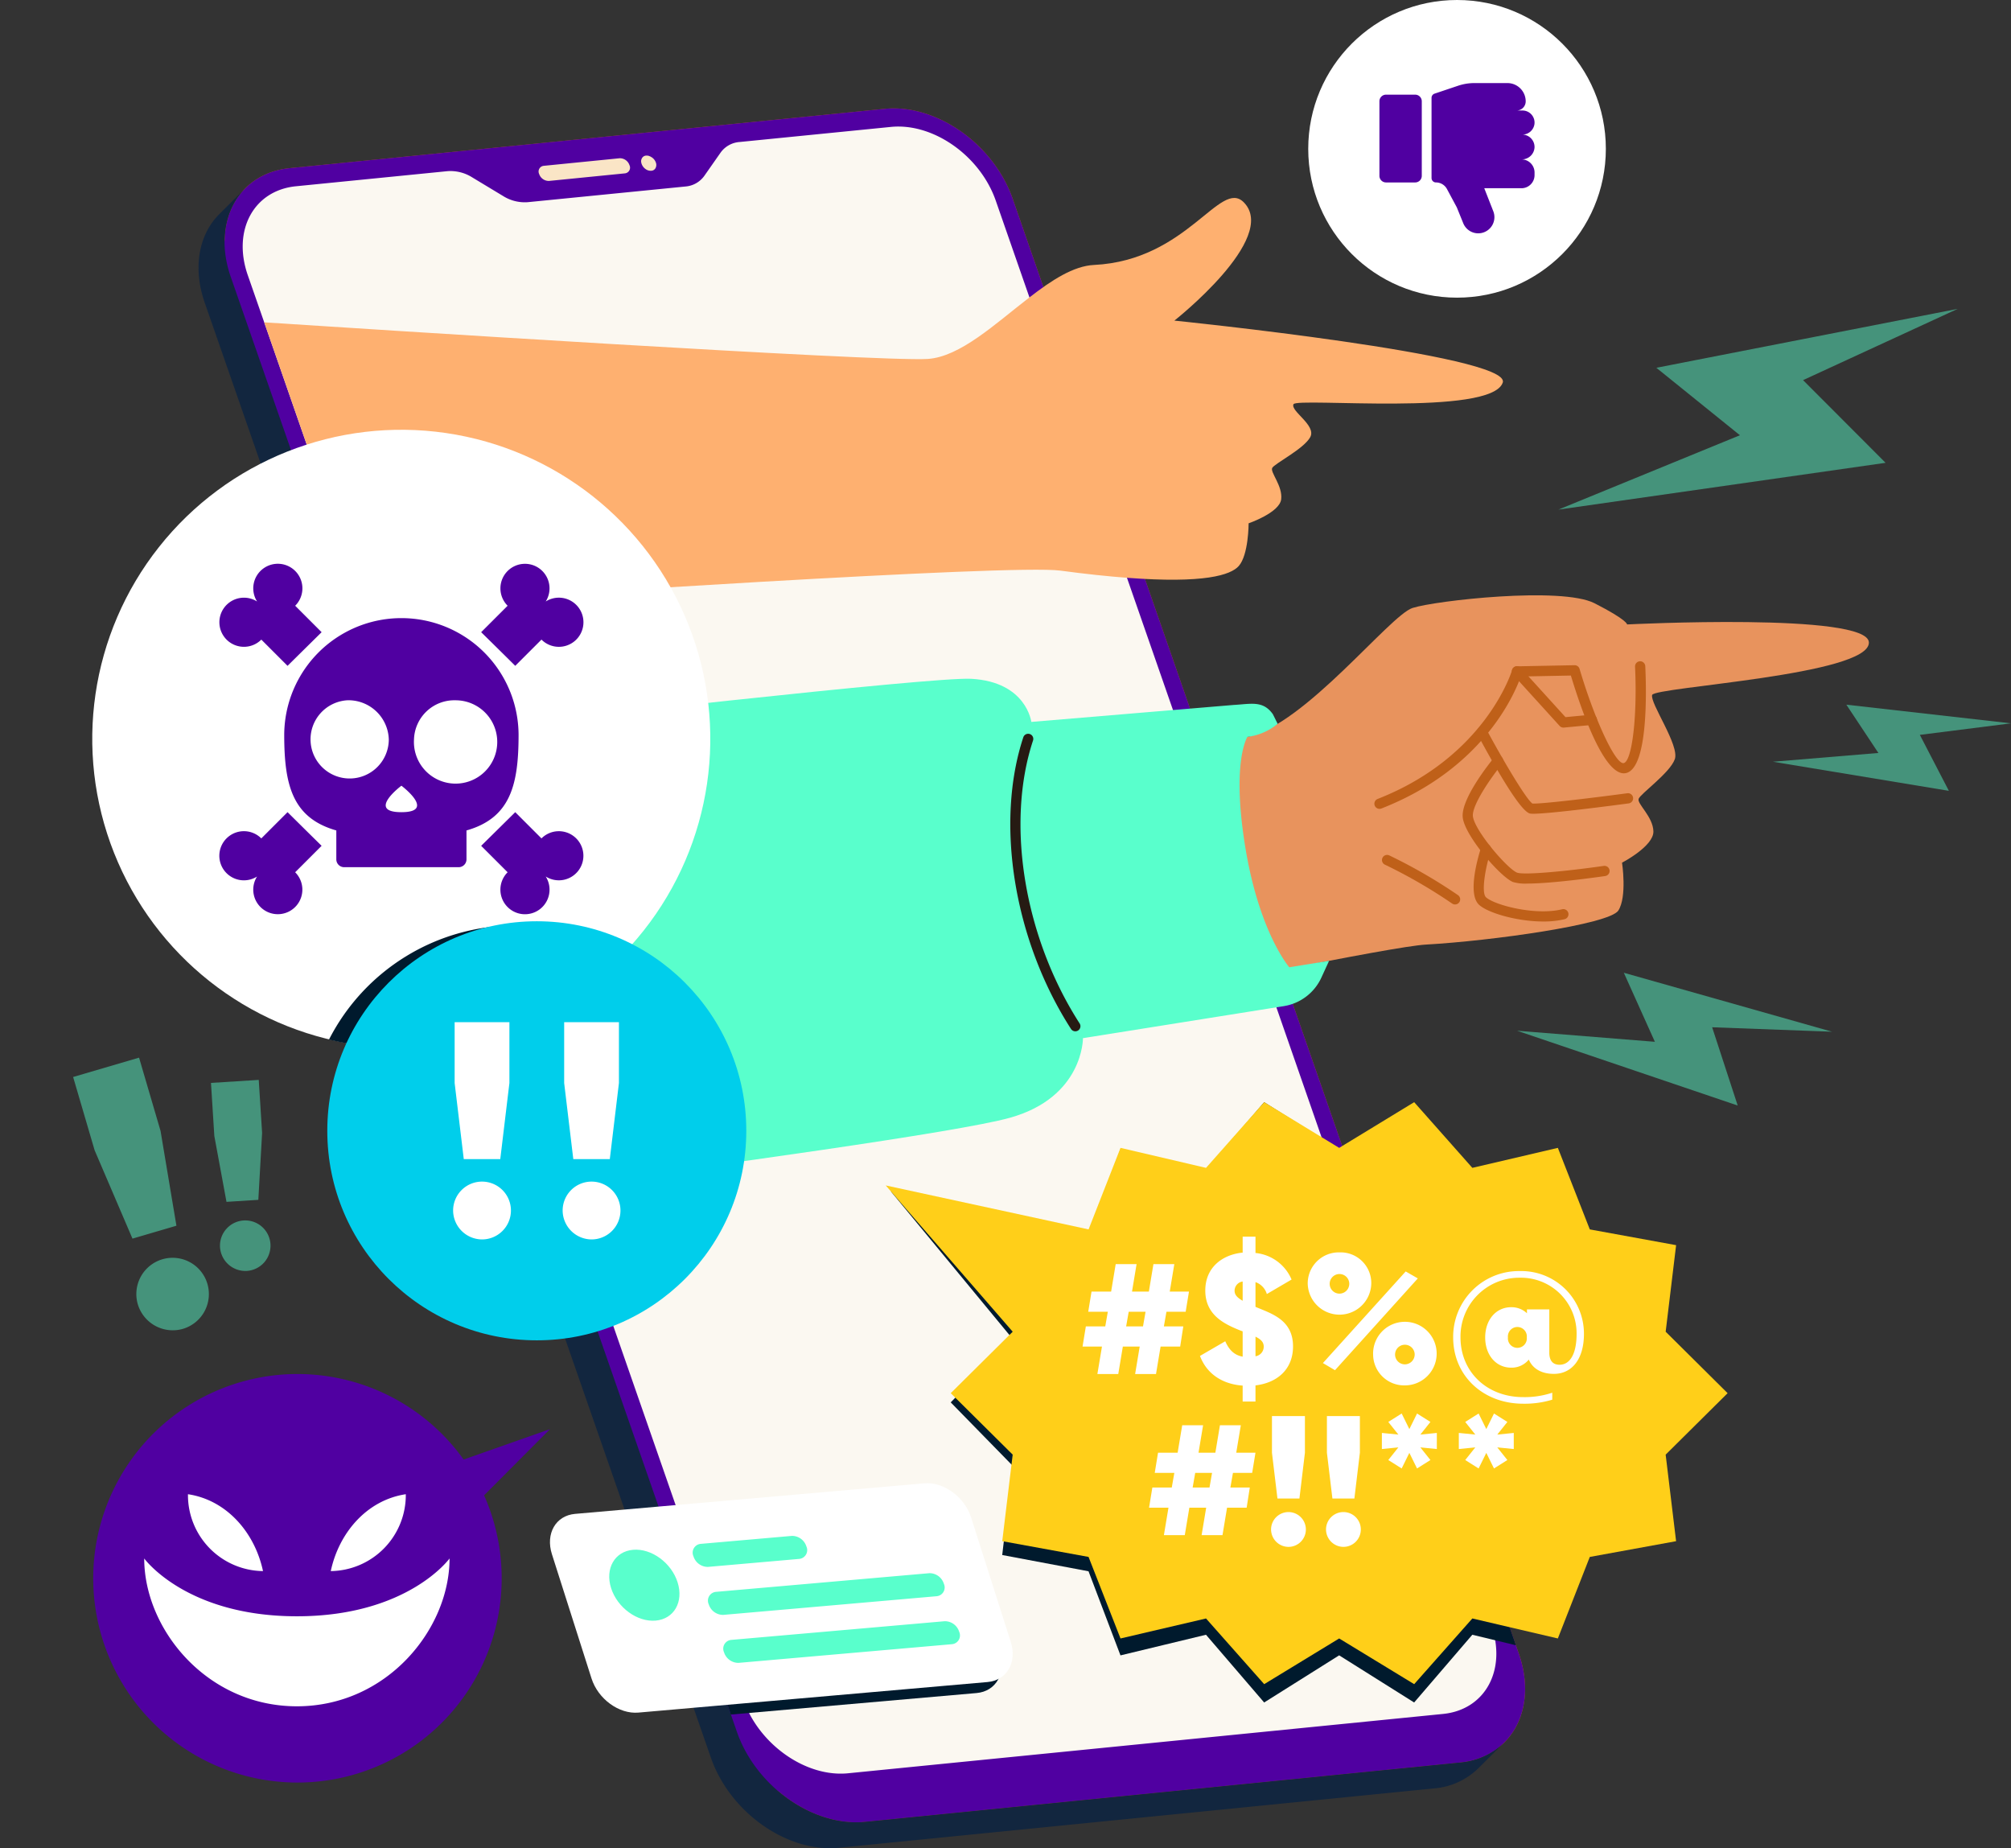 <svg xmlns="http://www.w3.org/2000/svg" width="448.364" height="412" viewBox="0 0 448.364 412">
  <rect x="0" y="0" width="448.364" height="412" fill="#333333" stroke="none"/>
  <g id="Grupo_111722" data-name="Grupo 111722" transform="translate(-70.144 -56.706)">
    <g id="Grupo_111688" data-name="Grupo 111688" transform="translate(114.406 80.871)">
      <g id="Grupo_111676" data-name="Grupo 111676">
        <g id="Grupo_111667" data-name="Grupo 111667" transform="translate(4.05)">
          <path id="Trazado_171788" data-name="Trazado 171788" d="M402.8,422.385,289.958,98.059C285.7,85.825,272.911,76.829,261.4,77.977L128.743,91.2c-8.861.883-14.364,7.534-14.492,16.129-2.036,3.61-2.42,8.406-.647,13.5L224.083,438.351a25.8,25.8,0,0,0,13.636,14.678c5.605,4.759,12.657,7.481,19.292,6.821l132.653-13.225C401.179,445.476,407.06,434.619,402.8,422.385Z" transform="translate(-112.473 -77.878)" fill="#c75e21"/>
        </g>
        <g id="Grupo_111668" data-name="Grupo 111668" transform="translate(4.05)">
          <path id="Trazado_171789" data-name="Trazado 171789" d="M402.8,422.385,289.958,98.059C285.7,85.825,272.911,76.829,261.4,77.977L128.743,91.2c-8.861.883-14.364,7.534-14.492,16.129-2.036,3.61-2.42,8.406-.647,13.5L224.083,438.351a25.8,25.8,0,0,0,13.636,14.678c5.605,4.759,12.657,7.481,19.292,6.821l132.653-13.225C401.179,445.476,407.06,434.619,402.8,422.385Z" transform="translate(-112.473 -77.878)" fill="#5000a1"/>
        </g>
        <g id="Grupo_111670" data-name="Grupo 111670" transform="translate(75.849 11.104)">
          <g id="Grupo_111669" data-name="Grupo 111669">
            <path id="Trazado_171790" data-name="Trazado 171790" d="M193.438,87.615a2.261,2.261,0,0,1,2.172,1.527,1.278,1.278,0,0,1-1,1.843l-16.952,1.69a2.261,2.261,0,0,1-2.172-1.527,1.278,1.278,0,0,1,1-1.843Z" transform="translate(-175.382 -87.608)" fill="#fae5c6"/>
          </g>
        </g>
        <g id="Grupo_111672" data-name="Grupo 111672" transform="translate(98.677 10.514)">
          <g id="Grupo_111671" data-name="Grupo 111671">
            <path id="Trazado_171791" data-name="Trazado 171791" d="M196.474,87.1a1.488,1.488,0,0,1,.333.006.915.915,0,0,1,.333.072l.323.127.315.191a2.247,2.247,0,0,1,.543.506,2.3,2.3,0,0,1,.348.631,1.52,1.52,0,0,1-.064,1.243,1.134,1.134,0,0,1-.934.6,1.93,1.93,0,0,1-1.294-.378,2.355,2.355,0,0,1-.878-1.149,1.858,1.858,0,0,1-.118-.654,1.425,1.425,0,0,1,.167-.576A1.128,1.128,0,0,1,196.474,87.1Z" transform="translate(-195.383 -87.09)" fill="#fae5c6"/>
          </g>
        </g>
        <g id="Grupo_111674" data-name="Grupo 111674" transform="translate(9.849 4.049)">
          <g id="Grupo_111673" data-name="Grupo 111673">
            <path id="Trazado_171792" data-name="Trazado 171792" d="M385.178,435.285,252.521,448.513c-9.416.936-19.871-6.426-23.352-16.424L189.291,317.5,154.458,217.382,144.425,188.54l-22.073-63.47-3.664-10.512c-3.481-10.009,1.324-18.889,10.74-19.825l33.795-3.367a9.1,9.1,0,0,1,5.513,1.392L175.6,96.9a9.073,9.073,0,0,0,5.513,1.381l35.142-3.492a5.726,5.726,0,0,0,4.212-2.363l3.629-5.182a5.7,5.7,0,0,1,4.212-2.374l33.783-3.367c9.416-.936,19.882,6.426,23.363,16.435l7.51,21.571,21.742,62.5,10.261,29.481,2.7,7.8,17.725,50.938,2.625,7.533,47.913,137.7C399.411,425.47,394.594,434.349,385.178,435.285Z" transform="translate(-117.555 -81.426)" fill="#fbf8f1"/>
          </g>
        </g>
        <g id="Grupo_111675" data-name="Grupo 111675" transform="translate(0 17.776)">
          <path id="Trazado_171793" data-name="Trazado 171793" d="M390.164,444.423,257.512,457.648c-11.507,1.147-24.3-7.849-28.554-20.084L116.112,113.239c-2.76-7.931-1.258-15.282,3.273-19.786l-5.8,5.765c-4.531,4.5-6.033,11.856-3.273,19.787L223.157,443.33c4.257,12.234,17.047,21.23,28.554,20.084l132.653-13.225a15.98,15.98,0,0,0,9.868-4.457l5.8-5.765A15.979,15.979,0,0,1,390.164,444.423Z" transform="translate(-108.925 -93.453)" fill="#12263f"/>
        </g>
      </g>
      <g id="Grupo_111679" data-name="Grupo 111679" transform="translate(14.647 19.963)">
        <g id="Grupo_111678" data-name="Grupo 111678">
          <g id="Grupo_111677" data-name="Grupo 111677">
            <path id="Trazado_171794" data-name="Trazado 171794" d="M397.9,136.511c-2.477,7.6-45.916,3.3-46.658,4.839s5.17,4.7,3.732,7.339-7.989,5.9-8.48,6.871,2.363,3.995,2,6.985-7.259,5.353-7.259,5.353c0,.148-.011,7.042-2.2,9.519-1.78,2.02-7.693,3.938-24.927,2.625-4.234-.32-9.153-.833-14.86-1.6-10.923-1.449-116.222,5.467-155.415,8.126L121.758,123.1c21.08,1.381,136.983,8.834,147.883,8.161,7.27-.445,15.1-7.841,22.724-13.719,4.953-3.835,9.827-7.019,14.4-7.236,20.909-1.016,28.134-19.357,33.418-13.936,7.8,8-15.5,26.342-15.5,26.342S399.9,130.37,397.9,136.511Z" transform="translate(-121.758 -95.37)" fill="#feb070"/>
          </g>
        </g>
      </g>
      <g id="Grupo_111687" data-name="Grupo 111687" transform="translate(46.752 108.543)">
        <g id="Grupo_111683" data-name="Grupo 111683" transform="translate(21.967)">
          <g id="Grupo_111680" data-name="Grupo 111680">
            <path id="Trazado_171795" data-name="Trazado 171795" d="M191.32,288.4S359.189,251.68,374.03,250.841s40.944-4.513,42.936-7.584.832-10.679.832-10.679,7.072-3.667,6.99-6.971-3.661-6.118-3.292-7.25,6.932-5.734,8.06-8.826-5.594-12.554-5.044-14.341,48.515-4.4,48.321-11.706c-.178-6.734-53.91-4.012-53.91-4.012s.119-.962-7.263-4.726-35.48-.589-40.572,1.051-23.931,25.992-36.814,28.746-165.138,15.545-165.138,15.545Z" transform="translate(-169.135 -172.98)" fill="#e8935d"/>
          </g>
          <g id="Grupo_111681" data-name="Grupo 111681" transform="translate(193.445 14.739)">
            <path id="Trazado_171796" data-name="Trazado 171796" d="M339.767,218.754a1.142,1.142,0,0,1-.417-2.205C363.5,207.1,369.279,188,369.335,187.808a1.142,1.142,0,0,1,1.075-.825l12.843-.247h.023a1.142,1.142,0,0,1,1.095.817c3.374,11.391,8.056,21.4,9.846,21,1.87-.422,3.051-10.45,2.527-21.459a1.142,1.142,0,1,1,2.28-.108c.252,5.3.685,22.668-4.3,23.795-4.788,1.069-10.013-14.213-12.289-21.741l-11.167.215c-1.375,3.914-8.416,20.562-31.082,29.425A1.137,1.137,0,0,1,339.767,218.754Z" transform="translate(-338.625 -185.894)" fill="#bf6019"/>
          </g>
          <g id="Grupo_111682" data-name="Grupo 111682" transform="translate(195.139 57.869)">
            <path id="Trazado_171797" data-name="Trazado 171797" d="M356.4,234.73a1.134,1.134,0,0,1-.645-.2,113.882,113.882,0,0,0-15.008-8.68,1.141,1.141,0,0,1,1.007-2.049,116.122,116.122,0,0,1,15.294,8.846,1.141,1.141,0,0,1-.647,2.083Z" transform="translate(-340.109 -223.683)" fill="#bf6019"/>
          </g>
        </g>
        <g id="Grupo_111684" data-name="Grupo 111684" transform="translate(0 18.594)">
          <path id="Trazado_171798" data-name="Trazado 171798" d="M300.327,269.4s.126,13.137-16.264,17.736c-11.55,3.253-67.384,10.888-99.342,15.123L149.888,202.139c31.729-3.664,116.747-13.319,125.524-12.851,12.315.673,13.4,9.61,13.4,9.61l1.381,8.434,9.176,56.176Z" transform="translate(-149.888 -189.272)" fill="#59ffcc"/>
        </g>
        <g id="Grupo_111685" data-name="Grupo 111685" transform="translate(134.217 24.178)">
          <path id="Trazado_171799" data-name="Trazado 171799" d="M320.373,201.548a13.322,13.322,0,0,0,6.743-2.91l-1.058-2.132c-2.208-3.142-4.918-2.287-8.754-2.08L272.2,198.206c-15.285,33.821,11.508,70.5,11.508,70.5l44.779-7.14a11.145,11.145,0,0,0,8.371-6.352l1.721-3.747-8.87,1.44s-6.713-7.726-9.82-26.83S320.373,201.548,320.373,201.548Z" transform="translate(-267.485 -194.164)" fill="#59ffcc"/>
        </g>
        <g id="Grupo_111686" data-name="Grupo 111686" transform="translate(134.235 30.867)">
          <path id="Trazado_171800" data-name="Trazado 171800" d="M282,266.35a1.142,1.142,0,0,1-.961-.523c-12.7-19.71-16.972-45.838-10.636-65.02a1.142,1.142,0,0,1,2.169.716c-6.132,18.562-1.957,43.906,10.386,63.067a1.141,1.141,0,0,1-.958,1.76Z" transform="translate(-267.5 -200.025)" fill="#261b13"/>
        </g>
      </g>
    </g>
    <g id="Grupo_111691" data-name="Grupo 111691" transform="translate(90.671 362.903)">
      <g id="Grupo_111689" data-name="Grupo 111689">
        <path id="Trazado_171801" data-name="Trazado 171801" d="M190.219,337.381l-19.251,6.767a45.534,45.534,0,1,0,4.564,7.984Z" transform="translate(-88.129 -324.986)" fill="#5000a1"/>
      </g>
      <g id="Grupo_111690" data-name="Grupo 111690" transform="translate(11.627 26.894)">
        <path id="Trazado_171802" data-name="Trazado 171802" d="M132.353,375.761c24.73,0,34.038-12.888,34.038-12.888,0,15.768-13.976,32.954-34.038,32.954S98.316,378.64,98.316,362.873C98.316,362.873,107.624,375.761,132.353,375.761ZM108.07,348.55A16.94,16.94,0,0,0,124.8,365.687C122.976,357.121,116.729,349.85,108.07,348.55Zm31.84,17.137a16.942,16.942,0,0,0,16.727-17.137C147.978,349.85,141.73,357.121,139.91,365.687Z" transform="translate(-98.316 -348.55)" fill="#fff"/>
      </g>
    </g>
    <g id="Grupo_111694" data-name="Grupo 111694" transform="translate(70.144 131.948)">
      <g id="Grupo_111692" data-name="Grupo 111692">
        <circle id="Elipse_4176" data-name="Elipse 4176" cx="68.927" cy="68.927" r="68.927" transform="matrix(0.929, -0.369, 0.369, 0.929, 0, 50.864)" fill="#fff"/>
      </g>
      <g id="Grupo_111693" data-name="Grupo 111693" transform="translate(48.913 50.436)">
        <path id="Trazado_171803" data-name="Trazado 171803" d="M127.456,204.9a26.126,26.126,0,0,1,52.251,0c0,11.159-1.769,18.573-11.614,21.369v6.443a1.746,1.746,0,0,1-1.747,1.746H140.818a1.747,1.747,0,0,1-1.747-1.746v-6.443C129.225,223.47,127.456,216.056,127.456,204.9Zm14.046-7.648a8.725,8.725,0,1,0,9.27,8.708A9,9,0,0,0,141.5,197.249Zm14.889,8.708a9.289,9.289,0,1,0,9.27-8.708A9,9,0,0,0,156.391,205.957Zm-2.809,10.335s-7.866,5.9,0,5.9S153.582,216.292,153.582,216.292Zm-17.788-34.223-5.895-5.895a5.478,5.478,0,1,0-8.495-.947,5.475,5.475,0,1,0,.946,8.495l5.848,5.848Q131.995,185.819,135.795,182.069Zm43.17,7.5,5.848-5.848a5.478,5.478,0,1,0,.947-8.495,5.474,5.474,0,1,0-8.495.947l-5.9,5.895Q175.177,185.81,178.965,189.57Zm-7.6,40.122,5.9,5.895a5.478,5.478,0,1,0,8.495.947,5.474,5.474,0,1,0-.947-8.495l-5.848-5.848Q175.169,225.943,171.369,229.692Zm-43.17-7.5-5.848,5.848a5.478,5.478,0,1,0-.946,8.495,5.474,5.474,0,1,0,8.495-.947l5.895-5.895Q131.987,225.952,128.2,222.192Z" transform="translate(-113 -166.822)" fill="#5000a1"/>
      </g>
    </g>
    <g id="Grupo_111698" data-name="Grupo 111698" transform="translate(143.115 262.073)">
      <g id="Grupo_111695" data-name="Grupo 111695" transform="translate(0.379 0.934)">
        <path id="Trazado_171804" data-name="Trazado 171804" d="M134.411,262.9a68.874,68.874,0,0,0,65.465-18.876A46.7,46.7,0,0,0,134.411,262.9Z" transform="translate(-134.411 -237.46)" fill="#001a2d"/>
      </g>
      <g id="Grupo_111696" data-name="Grupo 111696">
        <circle id="Elipse_4177" data-name="Elipse 4177" cx="46.71" cy="46.71" r="46.71" fill="#00ceeb"/>
      </g>
      <g id="Grupo_111697" data-name="Grupo 111697" transform="translate(28.054 22.494)">
        <path id="Trazado_171805" data-name="Trazado 171805" d="M158.659,298.337a6.445,6.445,0,1,1,6.445,6.445A6.485,6.485,0,0,1,158.659,298.337Zm.34-28.421V256.35h12.21v13.566l-2.036,16.959h-8.139Zm24.08,28.421a6.445,6.445,0,1,1,6.445,6.445A6.486,6.486,0,0,1,183.079,298.337Zm.34-28.421V256.35h12.21v13.566l-2.035,16.959h-8.139Z" transform="translate(-158.659 -256.35)" fill="#fff"/>
      </g>
    </g>
    <g id="Grupo_111699" data-name="Grupo 111699" transform="translate(398.696 244.844)">
      <path id="Trazado_171806" data-name="Trazado 171806" d="M373.546,238.829c-5.835,0-12.3-1.89-14.308-3.707-2.63-2.382-.332-10.385.434-12.782a1.142,1.142,0,1,1,2.175.7c-1.362,4.257-2.118,9.45-1.076,10.393,1.961,1.778,11.063,4.132,16.987,2.667a1.141,1.141,0,0,1,.548,2.215A20,20,0,0,1,373.546,238.829Z" transform="translate(-358.01 -221.547)" fill="#bf6019"/>
    </g>
    <g id="Grupo_111700" data-name="Grupo 111700" transform="translate(399.407 218.702)">
      <path id="Trazado_171807" data-name="Trazado 171807" d="M371.241,218.046a4.328,4.328,0,0,1-.725-.043c-1.641-.306-5.594-6.253-11.747-17.678a1.142,1.142,0,0,1,2.01-1.083c4.012,7.449,8.892,15.577,10.249,16.529,1.614.13,12-1.069,21.2-2.3a1.142,1.142,0,0,1,.3,2.263C389.467,216.142,375.049,218.046,371.241,218.046Zm-.151-2.236Z" transform="translate(-358.634 -198.641)" fill="#bf6019"/>
    </g>
    <g id="Grupo_111701" data-name="Grupo 111701" transform="translate(396.248 225.15)">
      <path id="Trazado_171808" data-name="Trazado 171808" d="M370.283,232.812a9.689,9.689,0,0,1-3.231-.357c-2.892-1.254-10.563-10.161-11.15-14.266-.571-3.991,5.718-11.927,6.984-13.478a1.141,1.141,0,0,1,1.768,1.444c-2.687,3.292-6.825,9.382-6.493,11.711.463,3.24,7.558,11.522,9.8,12.494,1.412.613,10.953-.275,19.366-1.486a1.141,1.141,0,0,1,.325,2.259C385.33,231.467,375.662,232.812,370.283,232.812Z" transform="translate(-355.866 -204.291)" fill="#bf6019"/>
    </g>
    <g id="Grupo_111702" data-name="Grupo 111702" transform="translate(407.236 205.241)">
      <path id="Trazado_171809" data-name="Trazado 171809" d="M376.974,200.508a1.14,1.14,0,0,1-.845-.374l-10.34-11.377a1.142,1.142,0,1,1,1.69-1.535l9.956,10.955,5.771-.544a1.141,1.141,0,1,1,.213,2.272l-6.338.6A.846.846,0,0,1,376.974,200.508Z" transform="translate(-365.493 -186.847)" fill="#bf6019"/>
    </g>
    <g id="Grupo_111703" data-name="Grupo 111703" transform="translate(417.595 125.558)" opacity="0.47">
      <path id="Trazado_171810" data-name="Trazado 171810" d="M463.595,117.032l-67.184,13.136,18.632,15.038L374.57,161.783l72.951-10.432-18.4-18.432Z" transform="translate(-374.57 -117.032)" fill="#59ffcc"/>
    </g>
    <g id="Grupo_111704" data-name="Grupo 111704" transform="translate(465.42 213.788)" opacity="0.47">
      <path id="Trazado_171811" data-name="Trazado 171811" d="M469.56,198.5l-36.709-4.16,7.144,10.767-23.522,1.952,39.237,6.489-6.471-12.475Z" transform="translate(-416.473 -194.336)" fill="#59ffcc"/>
    </g>
    <g id="Grupo_111705" data-name="Grupo 111705" transform="translate(408.382 273.556)" opacity="0.47">
      <path id="Trazado_171812" data-name="Trazado 171812" d="M436.729,259.845,390.3,246.7l6.924,15.391L366.5,259.624,415.69,276.3l-5.7-17.449Z" transform="translate(-366.497 -246.703)" fill="#59ffcc"/>
    </g>
    <g id="Grupo_111709" data-name="Grupo 111709" transform="translate(267.618 302.409)">
      <g id="Grupo_111706" data-name="Grupo 111706" transform="translate(1.15 0)">
        <path id="Trazado_171813" data-name="Trazado 171813" d="M383.527,393.045,344.894,282.01l-.769.483L327.4,271.984l-12.968,15.1-19.064-4.6-7.121,18.748-44.077-9.373,27.161,32.9L257.519,338.9l13.813,14.129L269,372.926l19.242,3.625,7.123,18.749,19.066-4.6,12.969,15.1,16.72-10.51,16.722,10.509,12.968-15.1Z" transform="translate(-244.172 -271.984)" fill="#001a2d"/>
      </g>
      <g id="Grupo_111707" data-name="Grupo 111707">
        <path id="Trazado_171814" data-name="Trazado 171814" d="M430.871,336.848l-13.813,13.7,2.326,19.293-19.242,3.512-7.121,18.174-19.064-4.457-12.968,14.643-16.722-10.188-16.72,10.188-12.969-14.643-19.066,4.456-7.123-18.176-19.242-3.513,2.327-19.292-13.812-13.7,13.813-13.7-28.31-32.608,45.227,9.8,7.121-18.174,19.064,4.457,12.968-14.643,16.722,10.188,16.72-10.188,12.969,14.643,19.066-4.456,7.123,18.176,19.242,3.513-2.327,19.292Z" transform="translate(-243.164 -271.983)" fill="#ffcf19"/>
      </g>
      <g id="Grupo_111708" data-name="Grupo 111708" transform="translate(43.888 29.97)">
        <path id="Trazado_171815" data-name="Trazado 171815" d="M300.321,314.987l-.572,3.266h4.329l-.694,4.493h-4.369l-1.021,6.126h-4.656l1.022-6.126H290.6l-1.021,6.126h-4.656l1.022-6.126h-4.329l.734-4.493h4.329l.572-3.266h-4.369l.735-4.491h4.37l1.02-6.127h4.655l-1.02,6.127H296.4l1.02-6.127h4.656l-1.02,6.127h4.288l-.736,4.491Zm-4.656,0h-3.757l-.572,3.266h3.757ZM320.173,331.4V335h-2.859v-3.553c-4.614-.326-8.045-2.695-9.515-6.615l5.636-3.268c.858,1.961,2.042,3.1,3.879,3.431v-5.636c-.163-.082-.368-.122-.531-.2-3.553-1.43-7.8-3.43-7.8-8.9,0-5.309,4-8.045,8.332-8.455v-3.553h2.859v3.636a9.746,9.746,0,0,1,8.045,5.92l-5.513,3.227a4.027,4.027,0,0,0-2.533-2.655v5.514c3.553,1.511,8.372,2.859,8.372,8.821C328.545,327.809,325.033,330.833,320.173,331.4Zm-2.859-18.867v-4.289a2.075,2.075,0,0,0-1.8,2.042C315.518,311.066,315.885,311.72,317.314,312.537Zm4.7,10.25c0-1.021-.613-1.634-1.838-2.247v4.37A2.144,2.144,0,0,0,322.011,322.787Zm9.805-14.091a6.923,6.923,0,0,1,7.106-6.942,6.839,6.839,0,0,1,7.065,6.942,7.087,7.087,0,0,1-14.171,0ZM353.665,306l2.7,1.552L337.9,328.015l-2.695-1.592ZM341.086,308.7a2.186,2.186,0,1,0-2.205,2.247A2.2,2.2,0,0,0,341.086,308.7Zm5.31,15.765A7.087,7.087,0,1,1,353.5,331.4,6.924,6.924,0,0,1,346.4,324.462Zm9.271,0a2.186,2.186,0,1,0-2.206,2.246A2.205,2.205,0,0,0,355.667,324.462Zm37.74-4.574c0,5.84-2.819,8.943-6.7,8.943-2.9,0-4.779-1.266-5.6-3.185a4.911,4.911,0,0,1-3.92,1.8c-3.431,0-5.8-2.859-5.8-6.738s2.368-6.738,5.8-6.738a5.01,5.01,0,0,1,3.512,1.347v-.857h4.983v9.637c0,1.674.694,2.7,2.286,2.7,2.206,0,3.8-2.205,3.8-6.9a12.405,12.405,0,0,0-12.66-12.5A13.094,13.094,0,0,0,365.882,320.7c0,7.677,5.88,13.314,13.966,13.314a19.357,19.357,0,0,0,6.494-.982v1.553a21.105,21.105,0,0,1-6.494.9c-8.9,0-15.6-6.209-15.6-14.784a14.645,14.645,0,0,1,14.866-14.784A13.962,13.962,0,0,1,393.407,319.887Zm-12.742.817a2.114,2.114,0,1,0-4.207,0,2.114,2.114,0,1,0,4.207,0ZM315.149,350.9l-.572,3.266h4.329l-.7,4.493h-4.369l-1.02,6.126h-4.657l1.022-6.126H305.43l-1.021,6.126h-4.656l1.022-6.126h-4.329l.734-4.493h4.329l.572-3.266h-4.369l.735-4.492h4.37l1.02-6.125h4.657l-1.022,6.125h3.757l1.021-6.125h4.656l-1.022,6.125h4.288l-.736,4.492Zm-4.656,0h-3.757l-.572,3.266h3.757Zm13.154,12.619a3.88,3.88,0,1,1,3.879,3.881A3.9,3.9,0,0,1,323.648,363.517Zm.2-17.111v-8.167h7.35v8.167l-1.225,10.21h-4.9ZM335.9,363.517a3.88,3.88,0,1,1,3.881,3.881A3.9,3.9,0,0,1,335.9,363.517Zm.2-17.111v-8.167h7.35v8.167l-1.225,10.21h-4.9Zm24.506-.816-3.675-.369,2.246,2.818-2.982,1.88-1.715-3.472-1.714,3.472-2.982-1.88,2.247-2.818-3.676.369V342l3.676.366-2.247-2.817,2.982-1.879,1.714,3.471,1.715-3.471,2.982,1.879-2.246,2.817,3.675-.366Zm17.154,0-3.675-.369,2.246,2.818-2.981,1.88-1.715-3.472-1.715,3.472-2.982-1.88,2.247-2.818-3.675.369V342l3.675.366-2.247-2.817,2.982-1.879,1.715,3.471,1.715-3.471,2.981,1.879-2.246,2.817,3.675-.366Z" transform="translate(-281.618 -298.242)" fill="#fff"/>
      </g>
    </g>
    <g id="Grupo_111713" data-name="Grupo 111713" transform="translate(361.823 56.706)">
      <g id="Grupo_111711" data-name="Grupo 111711">
        <g id="Grupo_111710" data-name="Grupo 111710">
          <circle id="Elipse_4178" data-name="Elipse 4178" cx="33.177" cy="33.177" r="33.177" fill="#fff"/>
        </g>
      </g>
      <g id="Grupo_111712" data-name="Grupo 111712" transform="translate(15.87 18.519)">
        <path id="Trazado_171816" data-name="Trazado 171816" d="M347.582,95.083h-6.5a1.471,1.471,0,0,1-1.471-1.471V76.986a1.472,1.472,0,0,1,1.471-1.472h6.5a1.472,1.472,0,0,1,1.471,1.472V93.612A1.471,1.471,0,0,1,347.582,95.083Zm26.611-7.852a2.764,2.764,0,0,0-2.763-2.816h.026a2.715,2.715,0,0,0,2.7-2.222,2.686,2.686,0,0,0-2.646-3.146h-1.325a2.038,2.038,0,0,0,2.038-2.038,4.077,4.077,0,0,0-4.077-4.077h-7.37a11.445,11.445,0,0,0-3.645.6L351.9,75.29a.98.98,0,0,0-.669.929V94.1a.981.981,0,0,0,.982.982h0a2.787,2.787,0,0,1,2.456,1.469l2.2,4.1,1.432,3.528a3.606,3.606,0,0,0,4.327,2.11h0A3.605,3.605,0,0,0,365,101.509l-2.014-5.135h8.289a2.922,2.922,0,0,0,2.922-2.922v-.587a2.922,2.922,0,0,0-2.922-2.922h.066A2.824,2.824,0,0,0,374.194,87.231Z" transform="translate(-339.609 -72.932)" fill="#5000a1"/>
      </g>
    </g>
    <g id="Grupo_111720" data-name="Grupo 111720" transform="translate(192.761 387.346)">
      <g id="Grupo_111714" data-name="Grupo 111714" transform="translate(24.967 2.452)">
        <path id="Trazado_171817" data-name="Trazado 171817" d="M214.826,397.665l54.781-4.794c4.309-.377,6.623-4.392,5.162-8.975l-8.827-27.7c-1.461-4.585-6.143-8-10.451-7.622l-56.038,4.9Z" transform="translate(-199.452 -348.55)" fill="#001a2d"/>
      </g>
      <g id="Grupo_111715" data-name="Grupo 111715" transform="translate(0)">
        <path id="Trazado_171818" data-name="Trazado 171818" d="M280.306,381.747l-8.827-27.7c-1.461-4.584-6.143-8-10.451-7.621l-77.855,6.811c-4.307.377-6.619,4.4-5.158,8.987l8.827,27.7c1.461,4.584,6.139,7.988,10.447,7.61l77.856-6.812C279.452,390.347,281.767,386.332,280.306,381.747Z" transform="translate(-177.577 -346.402)" fill="#fff"/>
      </g>
      <g id="Grupo_111716" data-name="Grupo 111716" transform="translate(13.211 14.813)">
        <path id="Trazado_171819" data-name="Trazado 171819" d="M194.471,359.407c-4.1.36-6.289,4.19-4.9,8.543s5.833,7.6,9.933,7.244,6.283-4.178,4.893-8.542-5.833-7.6-9.924-7.245" transform="translate(-189.152 -359.38)" fill="#59ffcc"/>
      </g>
      <g id="Grupo_111717" data-name="Grupo 111717" transform="translate(31.859 11.733)">
        <path id="Trazado_171820" data-name="Trazado 171820" d="M227.569,356.691l-20.353,1.78a1.964,1.964,0,0,0-1.59,2.772,3.355,3.355,0,0,0,3.225,2.36l20.353-1.78a1.968,1.968,0,0,0,1.6-2.783,3.354,3.354,0,0,0-3.232-2.35" transform="translate(-205.491 -356.682)" fill="#59ffcc"/>
      </g>
      <g id="Grupo_111718" data-name="Grupo 111718" transform="translate(35.269 20.045)">
        <path id="Trazado_171821" data-name="Trazado 171821" d="M257.811,363.974,210.2,368.139a1.967,1.967,0,0,0-1.588,2.783,3.354,3.354,0,0,0,3.223,2.35l47.608-4.165a1.959,1.959,0,0,0,1.59-2.771,3.345,3.345,0,0,0-3.225-2.361" transform="translate(-208.479 -363.965)" fill="#59ffcc"/>
      </g>
      <g id="Grupo_111719" data-name="Grupo 111719" transform="translate(38.678 30.752)">
        <path id="Trazado_171822" data-name="Trazado 171822" d="M260.8,373.355l-47.607,4.166a1.959,1.959,0,0,0-1.591,2.771,3.354,3.354,0,0,0,3.223,2.35l47.608-4.165a1.959,1.959,0,0,0,1.59-2.771,3.333,3.333,0,0,0-3.223-2.351" transform="translate(-211.466 -373.346)" fill="#59ffcc"/>
      </g>
    </g>
    <g id="Grupo_111721" data-name="Grupo 111721" transform="translate(86.448 292.477)" opacity="0.47">
      <path id="Trazado_171823" data-name="Trazado 171823" d="M117.181,305.555a5.633,5.633,0,1,1,5.976,5.267A5.666,5.666,0,0,1,117.181,305.555Zm-1.27-24.809-.746-11.833,10.65-.672.748,11.832-.841,14.906-7.1.449ZM98.85,318.262a8.086,8.086,0,1,1,10.036,5.483A8.136,8.136,0,0,1,98.85,318.262ZM89.22,283.925l-4.791-16.331,14.7-4.313,4.791,16.332,3.539,21.136-9.8,2.875Z" transform="translate(-84.429 -263.281)" fill="#59ffcc"/>
    </g>
  </g>
</svg>

